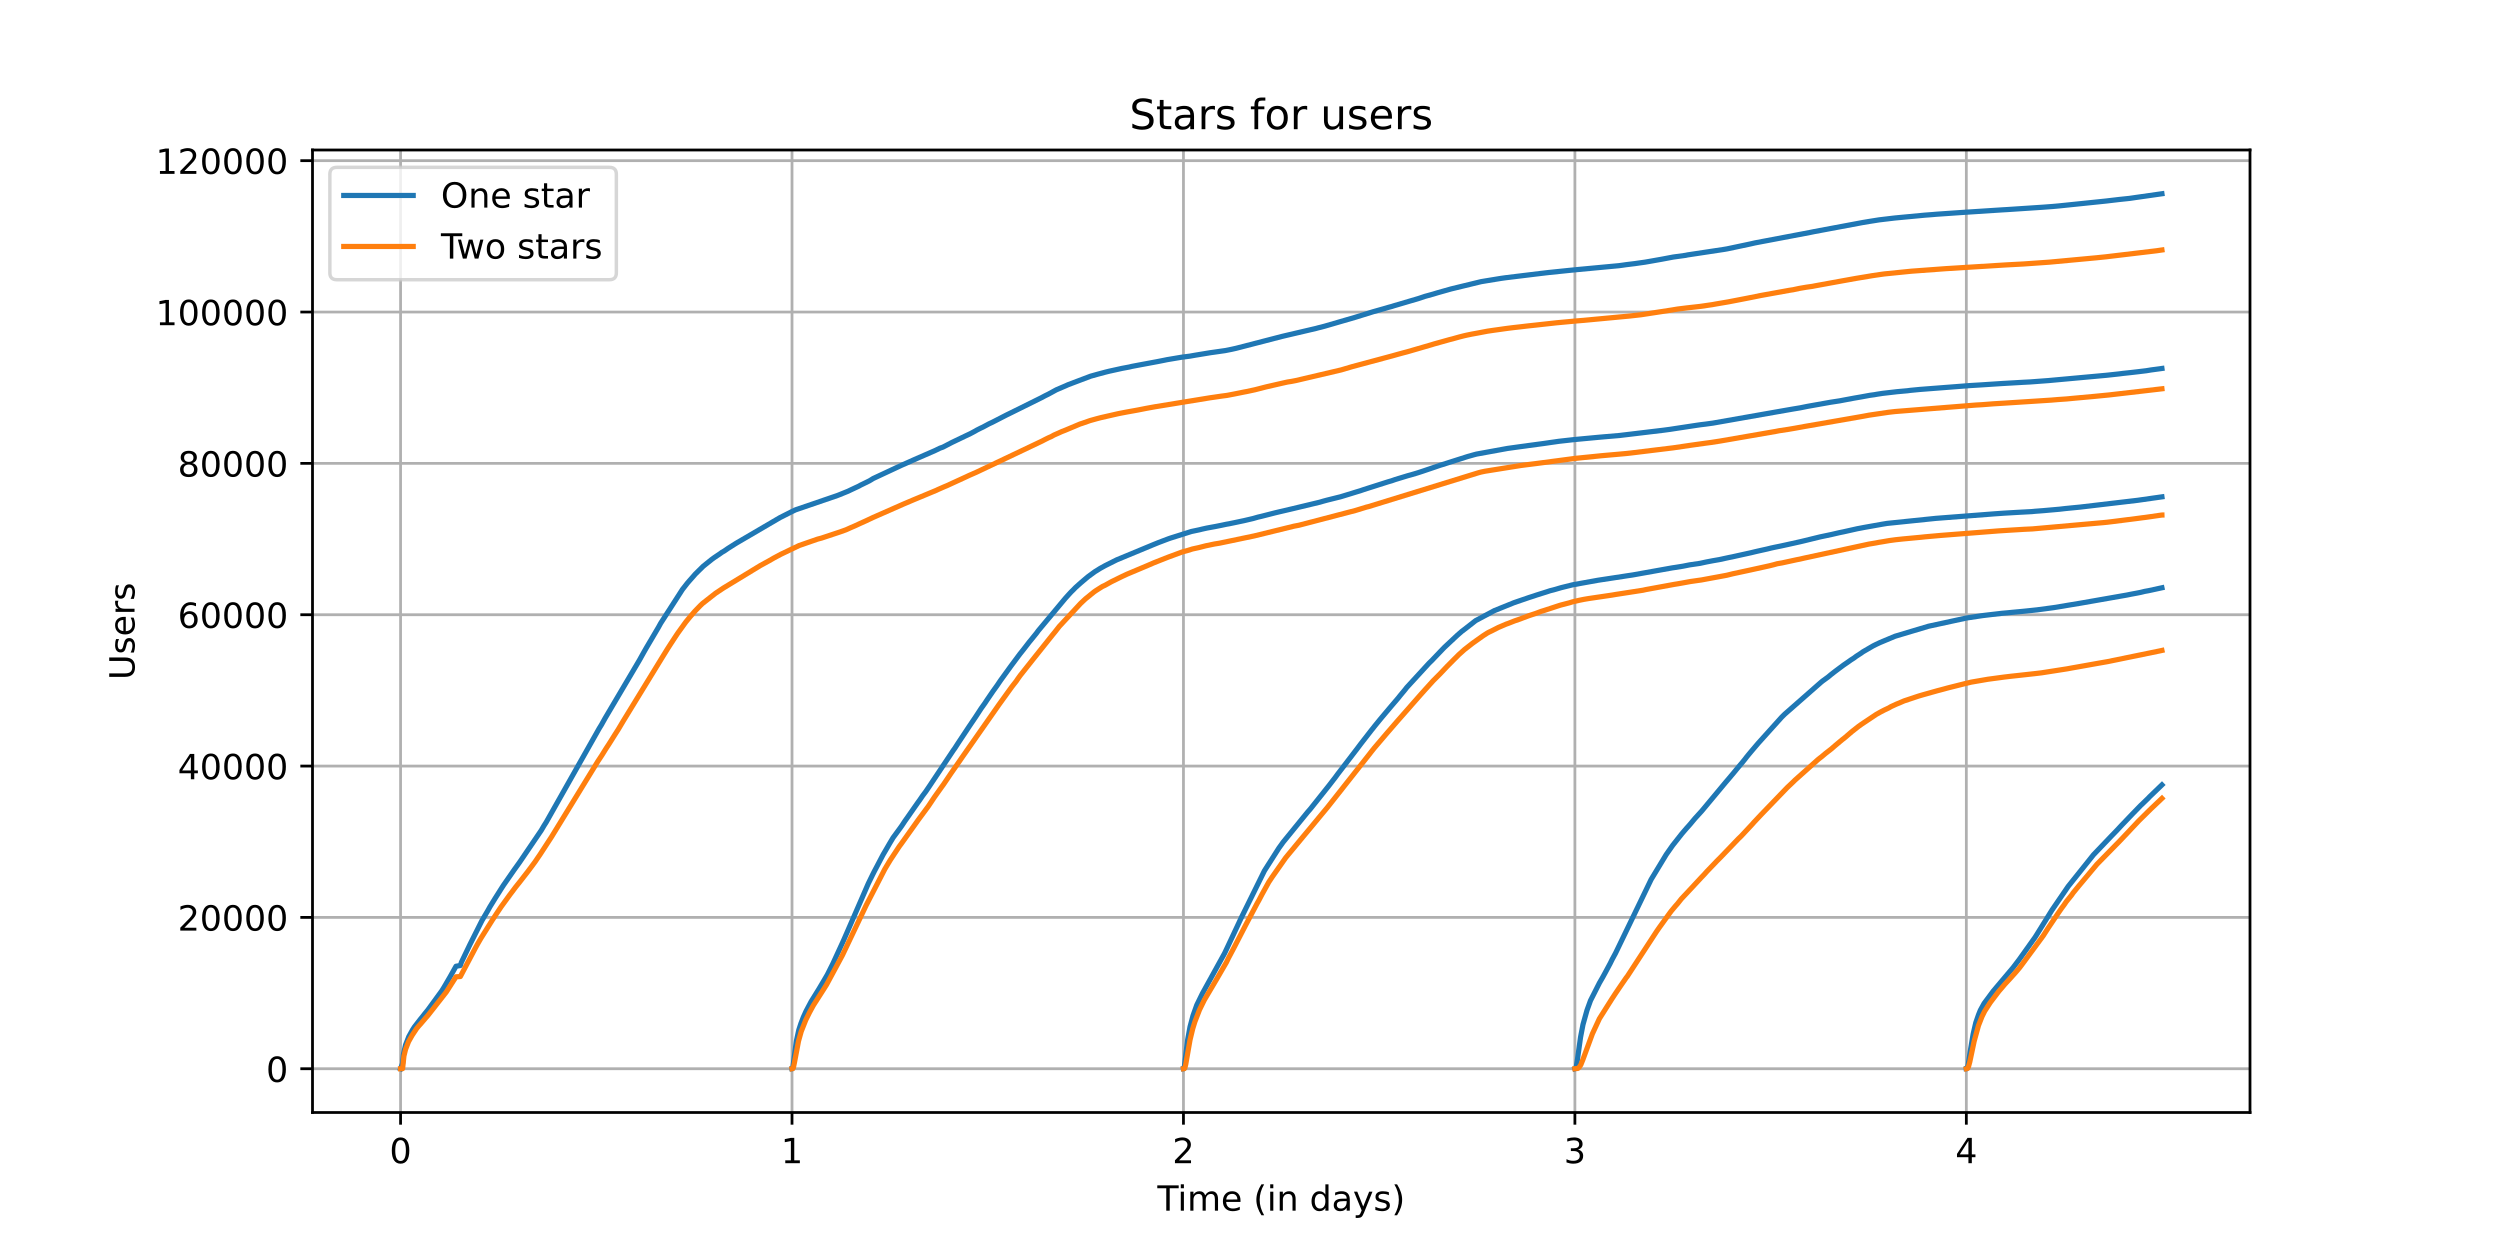 <?xml version="1.0" encoding="utf-8" standalone="no"?>
<!DOCTYPE svg PUBLIC "-//W3C//DTD SVG 1.1//EN"
  "http://www.w3.org/Graphics/SVG/1.1/DTD/svg11.dtd">
<!-- Created with matplotlib (https://matplotlib.org/) -->
<svg height="360pt" version="1.1" viewBox="0 0 720 360" width="720pt" xmlns="http://www.w3.org/2000/svg" xmlns:xlink="http://www.w3.org/1999/xlink">
 <defs>
  <style type="text/css">*{stroke-linecap:butt;stroke-linejoin:round;}</style>
 </defs>
 <g id="figure_1">
  <g id="patch_1">
   <path d="M 0 360 
L 720 360 
L 720 0 
L 0 0 
z
" style="fill:#ffffff;"/>
  </g>
  <g id="axes_1">
   <g id="patch_2">
    <path d="M 90 320.4 
L 648 320.4 
L 648 43.2 
L 90 43.2 
z
" style="fill:#ffffff;"/>
   </g>
   <g id="matplotlib.axis_1">
    <g id="xtick_1">
     <g id="line2d_1">
      <path clip-path="url(#pa0da1b5147)" d="M 115.364 320.4 
L 115.364 43.2 
" style="fill:none;stroke:#b0b0b0;stroke-linecap:square;stroke-width:0.8;"/>
     </g>
     <g id="line2d_2">
      <defs>
       <path d="M 0 0 
L 0 3.5 
" id="m78103c06e4" style="stroke:#000000;stroke-width:0.8;"/>
      </defs>
      <g>
       <use style="stroke:#000000;stroke-width:0.8;" x="115.364" xlink:href="#m78103c06e4" y="320.4"/>
      </g>
     </g>
     <g id="text_1">
      <!-- 0 -->
      <g transform="translate(112.182 334.998)scale(0.1 -0.1)">
       <defs>
        <path d="M 31.781 66.406 
Q 24.172 66.406 20.328 58.906 
Q 16.5 51.422 16.5 36.375 
Q 16.5 21.391 20.328 13.891 
Q 24.172 6.391 31.781 6.391 
Q 39.453 6.391 43.281 13.891 
Q 47.125 21.391 47.125 36.375 
Q 47.125 51.422 43.281 58.906 
Q 39.453 66.406 31.781 66.406 
z
M 31.781 74.219 
Q 44.047 74.219 50.516 64.516 
Q 56.984 54.828 56.984 36.375 
Q 56.984 17.969 50.516 8.266 
Q 44.047 -1.422 31.781 -1.422 
Q 19.531 -1.422 13.062 8.266 
Q 6.594 17.969 6.594 36.375 
Q 6.594 54.828 13.062 64.516 
Q 19.531 74.219 31.781 74.219 
z
" id="DejaVuSans-48"/>
       </defs>
       <use xlink:href="#DejaVuSans-48"/>
      </g>
     </g>
    </g>
    <g id="xtick_2">
     <g id="line2d_3">
      <path clip-path="url(#pa0da1b5147)" d="M 228.099 320.4 
L 228.099 43.2 
" style="fill:none;stroke:#b0b0b0;stroke-linecap:square;stroke-width:0.8;"/>
     </g>
     <g id="line2d_4">
      <g>
       <use style="stroke:#000000;stroke-width:0.8;" x="228.099" xlink:href="#m78103c06e4" y="320.4"/>
      </g>
     </g>
     <g id="text_2">
      <!-- 1 -->
      <g transform="translate(224.918 334.998)scale(0.1 -0.1)">
       <defs>
        <path d="M 12.406 8.297 
L 28.516 8.297 
L 28.516 63.922 
L 10.984 60.406 
L 10.984 69.391 
L 28.422 72.906 
L 38.281 72.906 
L 38.281 8.297 
L 54.391 8.297 
L 54.391 0 
L 12.406 0 
z
" id="DejaVuSans-49"/>
       </defs>
       <use xlink:href="#DejaVuSans-49"/>
      </g>
     </g>
    </g>
    <g id="xtick_3">
     <g id="line2d_5">
      <path clip-path="url(#pa0da1b5147)" d="M 340.834 320.4 
L 340.834 43.2 
" style="fill:none;stroke:#b0b0b0;stroke-linecap:square;stroke-width:0.8;"/>
     </g>
     <g id="line2d_6">
      <g>
       <use style="stroke:#000000;stroke-width:0.8;" x="340.834" xlink:href="#m78103c06e4" y="320.4"/>
      </g>
     </g>
     <g id="text_3">
      <!-- 2 -->
      <g transform="translate(337.653 334.998)scale(0.1 -0.1)">
       <defs>
        <path d="M 19.188 8.297 
L 53.609 8.297 
L 53.609 0 
L 7.328 0 
L 7.328 8.297 
Q 12.938 14.109 22.625 23.891 
Q 32.328 33.688 34.812 36.531 
Q 39.547 41.844 41.422 45.531 
Q 43.312 49.219 43.312 52.781 
Q 43.312 58.594 39.234 62.25 
Q 35.156 65.922 28.609 65.922 
Q 23.969 65.922 18.812 64.312 
Q 13.672 62.703 7.812 59.422 
L 7.812 69.391 
Q 13.766 71.781 18.938 73 
Q 24.125 74.219 28.422 74.219 
Q 39.75 74.219 46.484 68.547 
Q 53.219 62.891 53.219 53.422 
Q 53.219 48.922 51.531 44.891 
Q 49.859 40.875 45.406 35.406 
Q 44.188 33.984 37.641 27.219 
Q 31.109 20.453 19.188 8.297 
z
" id="DejaVuSans-50"/>
       </defs>
       <use xlink:href="#DejaVuSans-50"/>
      </g>
     </g>
    </g>
    <g id="xtick_4">
     <g id="line2d_7">
      <path clip-path="url(#pa0da1b5147)" d="M 453.57 320.4 
L 453.57 43.2 
" style="fill:none;stroke:#b0b0b0;stroke-linecap:square;stroke-width:0.8;"/>
     </g>
     <g id="line2d_8">
      <g>
       <use style="stroke:#000000;stroke-width:0.8;" x="453.57" xlink:href="#m78103c06e4" y="320.4"/>
      </g>
     </g>
     <g id="text_4">
      <!-- 3 -->
      <g transform="translate(450.389 334.998)scale(0.1 -0.1)">
       <defs>
        <path d="M 40.578 39.312 
Q 47.656 37.797 51.625 33 
Q 55.609 28.219 55.609 21.188 
Q 55.609 10.406 48.188 4.484 
Q 40.766 -1.422 27.094 -1.422 
Q 22.516 -1.422 17.656 -0.516 
Q 12.797 0.391 7.625 2.203 
L 7.625 11.719 
Q 11.719 9.328 16.594 8.109 
Q 21.484 6.891 26.812 6.891 
Q 36.078 6.891 40.938 10.547 
Q 45.797 14.203 45.797 21.188 
Q 45.797 27.641 41.281 31.266 
Q 36.766 34.906 28.719 34.906 
L 20.219 34.906 
L 20.219 43.016 
L 29.109 43.016 
Q 36.375 43.016 40.234 45.922 
Q 44.094 48.828 44.094 54.297 
Q 44.094 59.906 40.109 62.906 
Q 36.141 65.922 28.719 65.922 
Q 24.656 65.922 20.016 65.031 
Q 15.375 64.156 9.812 62.312 
L 9.812 71.094 
Q 15.438 72.656 20.344 73.438 
Q 25.25 74.219 29.594 74.219 
Q 40.828 74.219 47.359 69.109 
Q 53.906 64.016 53.906 55.328 
Q 53.906 49.266 50.438 45.094 
Q 46.969 40.922 40.578 39.312 
z
" id="DejaVuSans-51"/>
       </defs>
       <use xlink:href="#DejaVuSans-51"/>
      </g>
     </g>
    </g>
    <g id="xtick_5">
     <g id="line2d_9">
      <path clip-path="url(#pa0da1b5147)" d="M 566.305 320.4 
L 566.305 43.2 
" style="fill:none;stroke:#b0b0b0;stroke-linecap:square;stroke-width:0.8;"/>
     </g>
     <g id="line2d_10">
      <g>
       <use style="stroke:#000000;stroke-width:0.8;" x="566.305" xlink:href="#m78103c06e4" y="320.4"/>
      </g>
     </g>
     <g id="text_5">
      <!-- 4 -->
      <g transform="translate(563.124 334.998)scale(0.1 -0.1)">
       <defs>
        <path d="M 37.797 64.312 
L 12.891 25.391 
L 37.797 25.391 
z
M 35.203 72.906 
L 47.609 72.906 
L 47.609 25.391 
L 58.016 25.391 
L 58.016 17.188 
L 47.609 17.188 
L 47.609 0 
L 37.797 0 
L 37.797 17.188 
L 4.891 17.188 
L 4.891 26.703 
z
" id="DejaVuSans-52"/>
       </defs>
       <use xlink:href="#DejaVuSans-52"/>
      </g>
     </g>
    </g>
    <g id="text_6">
     <!-- Time (in days) -->
     <g transform="translate(333.327 348.677)scale(0.1 -0.1)">
      <defs>
       <path d="M -0.297 72.906 
L 61.375 72.906 
L 61.375 64.594 
L 35.5 64.594 
L 35.5 0 
L 25.594 0 
L 25.594 64.594 
L -0.297 64.594 
z
" id="DejaVuSans-84"/>
       <path d="M 9.422 54.688 
L 18.406 54.688 
L 18.406 0 
L 9.422 0 
z
M 9.422 75.984 
L 18.406 75.984 
L 18.406 64.594 
L 9.422 64.594 
z
" id="DejaVuSans-105"/>
       <path d="M 52 44.188 
Q 55.375 50.25 60.062 53.125 
Q 64.75 56 71.094 56 
Q 79.641 56 84.281 50.016 
Q 88.922 44.047 88.922 33.016 
L 88.922 0 
L 79.891 0 
L 79.891 32.719 
Q 79.891 40.578 77.094 44.375 
Q 74.312 48.188 68.609 48.188 
Q 61.625 48.188 57.562 43.547 
Q 53.516 38.922 53.516 30.906 
L 53.516 0 
L 44.484 0 
L 44.484 32.719 
Q 44.484 40.625 41.703 44.406 
Q 38.922 48.188 33.109 48.188 
Q 26.219 48.188 22.156 43.531 
Q 18.109 38.875 18.109 30.906 
L 18.109 0 
L 9.078 0 
L 9.078 54.688 
L 18.109 54.688 
L 18.109 46.188 
Q 21.188 51.219 25.484 53.609 
Q 29.781 56 35.688 56 
Q 41.656 56 45.828 52.969 
Q 50 49.953 52 44.188 
z
" id="DejaVuSans-109"/>
       <path d="M 56.203 29.594 
L 56.203 25.203 
L 14.891 25.203 
Q 15.484 15.922 20.484 11.062 
Q 25.484 6.203 34.422 6.203 
Q 39.594 6.203 44.453 7.469 
Q 49.312 8.734 54.109 11.281 
L 54.109 2.781 
Q 49.266 0.734 44.188 -0.344 
Q 39.109 -1.422 33.891 -1.422 
Q 20.797 -1.422 13.156 6.188 
Q 5.516 13.812 5.516 26.812 
Q 5.516 40.234 12.766 48.109 
Q 20.016 56 32.328 56 
Q 43.359 56 49.781 48.891 
Q 56.203 41.797 56.203 29.594 
z
M 47.219 32.234 
Q 47.125 39.594 43.094 43.984 
Q 39.062 48.391 32.422 48.391 
Q 24.906 48.391 20.391 44.141 
Q 15.875 39.891 15.188 32.172 
z
" id="DejaVuSans-101"/>
       <path id="DejaVuSans-32"/>
       <path d="M 31 75.875 
Q 24.469 64.656 21.281 53.656 
Q 18.109 42.672 18.109 31.391 
Q 18.109 20.125 21.312 9.062 
Q 24.516 -2 31 -13.188 
L 23.188 -13.188 
Q 15.875 -1.703 12.234 9.375 
Q 8.594 20.453 8.594 31.391 
Q 8.594 42.281 12.203 53.312 
Q 15.828 64.359 23.188 75.875 
z
" id="DejaVuSans-40"/>
       <path d="M 54.891 33.016 
L 54.891 0 
L 45.906 0 
L 45.906 32.719 
Q 45.906 40.484 42.875 44.328 
Q 39.844 48.188 33.797 48.188 
Q 26.516 48.188 22.312 43.547 
Q 18.109 38.922 18.109 30.906 
L 18.109 0 
L 9.078 0 
L 9.078 54.688 
L 18.109 54.688 
L 18.109 46.188 
Q 21.344 51.125 25.703 53.562 
Q 30.078 56 35.797 56 
Q 45.219 56 50.047 50.172 
Q 54.891 44.344 54.891 33.016 
z
" id="DejaVuSans-110"/>
       <path d="M 45.406 46.391 
L 45.406 75.984 
L 54.391 75.984 
L 54.391 0 
L 45.406 0 
L 45.406 8.203 
Q 42.578 3.328 38.25 0.953 
Q 33.938 -1.422 27.875 -1.422 
Q 17.969 -1.422 11.734 6.484 
Q 5.516 14.406 5.516 27.297 
Q 5.516 40.188 11.734 48.094 
Q 17.969 56 27.875 56 
Q 33.938 56 38.25 53.625 
Q 42.578 51.266 45.406 46.391 
z
M 14.797 27.297 
Q 14.797 17.391 18.875 11.75 
Q 22.953 6.109 30.078 6.109 
Q 37.203 6.109 41.297 11.75 
Q 45.406 17.391 45.406 27.297 
Q 45.406 37.203 41.297 42.844 
Q 37.203 48.484 30.078 48.484 
Q 22.953 48.484 18.875 42.844 
Q 14.797 37.203 14.797 27.297 
z
" id="DejaVuSans-100"/>
       <path d="M 34.281 27.484 
Q 23.391 27.484 19.188 25 
Q 14.984 22.516 14.984 16.5 
Q 14.984 11.719 18.141 8.906 
Q 21.297 6.109 26.703 6.109 
Q 34.188 6.109 38.703 11.406 
Q 43.219 16.703 43.219 25.484 
L 43.219 27.484 
z
M 52.203 31.203 
L 52.203 0 
L 43.219 0 
L 43.219 8.297 
Q 40.141 3.328 35.547 0.953 
Q 30.953 -1.422 24.312 -1.422 
Q 15.922 -1.422 10.953 3.297 
Q 6 8.016 6 15.922 
Q 6 25.141 12.172 29.828 
Q 18.359 34.516 30.609 34.516 
L 43.219 34.516 
L 43.219 35.406 
Q 43.219 41.609 39.141 45 
Q 35.062 48.391 27.688 48.391 
Q 23 48.391 18.547 47.266 
Q 14.109 46.141 10.016 43.891 
L 10.016 52.203 
Q 14.938 54.109 19.578 55.047 
Q 24.219 56 28.609 56 
Q 40.484 56 46.344 49.844 
Q 52.203 43.703 52.203 31.203 
z
" id="DejaVuSans-97"/>
       <path d="M 32.172 -5.078 
Q 28.375 -14.844 24.75 -17.812 
Q 21.141 -20.797 15.094 -20.797 
L 7.906 -20.797 
L 7.906 -13.281 
L 13.188 -13.281 
Q 16.891 -13.281 18.938 -11.516 
Q 21 -9.766 23.484 -3.219 
L 25.094 0.875 
L 2.984 54.688 
L 12.5 54.688 
L 29.594 11.922 
L 46.688 54.688 
L 56.203 54.688 
z
" id="DejaVuSans-121"/>
       <path d="M 44.281 53.078 
L 44.281 44.578 
Q 40.484 46.531 36.375 47.5 
Q 32.281 48.484 27.875 48.484 
Q 21.188 48.484 17.844 46.438 
Q 14.5 44.391 14.5 40.281 
Q 14.5 37.156 16.891 35.375 
Q 19.281 33.594 26.516 31.984 
L 29.594 31.297 
Q 39.156 29.25 43.188 25.516 
Q 47.219 21.781 47.219 15.094 
Q 47.219 7.469 41.188 3.016 
Q 35.156 -1.422 24.609 -1.422 
Q 20.219 -1.422 15.453 -0.562 
Q 10.688 0.297 5.422 2 
L 5.422 11.281 
Q 10.406 8.688 15.234 7.391 
Q 20.062 6.109 24.812 6.109 
Q 31.156 6.109 34.562 8.281 
Q 37.984 10.453 37.984 14.406 
Q 37.984 18.062 35.516 20.016 
Q 33.062 21.969 24.703 23.781 
L 21.578 24.516 
Q 13.234 26.266 9.516 29.906 
Q 5.812 33.547 5.812 39.891 
Q 5.812 47.609 11.281 51.797 
Q 16.75 56 26.812 56 
Q 31.781 56 36.172 55.266 
Q 40.578 54.547 44.281 53.078 
z
" id="DejaVuSans-115"/>
       <path d="M 8.016 75.875 
L 15.828 75.875 
Q 23.141 64.359 26.781 53.312 
Q 30.422 42.281 30.422 31.391 
Q 30.422 20.453 26.781 9.375 
Q 23.141 -1.703 15.828 -13.188 
L 8.016 -13.188 
Q 14.5 -2 17.703 9.062 
Q 20.906 20.125 20.906 31.391 
Q 20.906 42.672 17.703 53.656 
Q 14.5 64.656 8.016 75.875 
z
" id="DejaVuSans-41"/>
      </defs>
      <use xlink:href="#DejaVuSans-84"/>
      <use x="57.959" xlink:href="#DejaVuSans-105"/>
      <use x="85.742" xlink:href="#DejaVuSans-109"/>
      <use x="183.154" xlink:href="#DejaVuSans-101"/>
      <use x="244.678" xlink:href="#DejaVuSans-32"/>
      <use x="276.465" xlink:href="#DejaVuSans-40"/>
      <use x="315.479" xlink:href="#DejaVuSans-105"/>
      <use x="343.262" xlink:href="#DejaVuSans-110"/>
      <use x="406.641" xlink:href="#DejaVuSans-32"/>
      <use x="438.428" xlink:href="#DejaVuSans-100"/>
      <use x="501.904" xlink:href="#DejaVuSans-97"/>
      <use x="563.184" xlink:href="#DejaVuSans-121"/>
      <use x="622.363" xlink:href="#DejaVuSans-115"/>
      <use x="674.463" xlink:href="#DejaVuSans-41"/>
     </g>
    </g>
   </g>
   <g id="matplotlib.axis_2">
    <g id="ytick_1">
     <g id="line2d_11">
      <path clip-path="url(#pa0da1b5147)" d="M 90 307.8 
L 648 307.8 
" style="fill:none;stroke:#b0b0b0;stroke-linecap:square;stroke-width:0.8;"/>
     </g>
     <g id="line2d_12">
      <defs>
       <path d="M 0 0 
L -3.5 0 
" id="mccc18b6ab7" style="stroke:#000000;stroke-width:0.8;"/>
      </defs>
      <g>
       <use style="stroke:#000000;stroke-width:0.8;" x="90" xlink:href="#mccc18b6ab7" y="307.8"/>
      </g>
     </g>
     <g id="text_7">
      <!-- 0 -->
      <g transform="translate(76.638 311.599)scale(0.1 -0.1)">
       <use xlink:href="#DejaVuSans-48"/>
      </g>
     </g>
    </g>
    <g id="ytick_2">
     <g id="line2d_13">
      <path clip-path="url(#pa0da1b5147)" d="M 90 264.213 
L 648 264.213 
" style="fill:none;stroke:#b0b0b0;stroke-linecap:square;stroke-width:0.8;"/>
     </g>
     <g id="line2d_14">
      <g>
       <use style="stroke:#000000;stroke-width:0.8;" x="90" xlink:href="#mccc18b6ab7" y="264.213"/>
      </g>
     </g>
     <g id="text_8">
      <!-- 20000 -->
      <g transform="translate(51.188 268.012)scale(0.1 -0.1)">
       <use xlink:href="#DejaVuSans-50"/>
       <use x="63.623" xlink:href="#DejaVuSans-48"/>
       <use x="127.246" xlink:href="#DejaVuSans-48"/>
       <use x="190.869" xlink:href="#DejaVuSans-48"/>
       <use x="254.492" xlink:href="#DejaVuSans-48"/>
      </g>
     </g>
    </g>
    <g id="ytick_3">
     <g id="line2d_15">
      <path clip-path="url(#pa0da1b5147)" d="M 90 220.626 
L 648 220.626 
" style="fill:none;stroke:#b0b0b0;stroke-linecap:square;stroke-width:0.8;"/>
     </g>
     <g id="line2d_16">
      <g>
       <use style="stroke:#000000;stroke-width:0.8;" x="90" xlink:href="#mccc18b6ab7" y="220.626"/>
      </g>
     </g>
     <g id="text_9">
      <!-- 40000 -->
      <g transform="translate(51.188 224.425)scale(0.1 -0.1)">
       <use xlink:href="#DejaVuSans-52"/>
       <use x="63.623" xlink:href="#DejaVuSans-48"/>
       <use x="127.246" xlink:href="#DejaVuSans-48"/>
       <use x="190.869" xlink:href="#DejaVuSans-48"/>
       <use x="254.492" xlink:href="#DejaVuSans-48"/>
      </g>
     </g>
    </g>
    <g id="ytick_4">
     <g id="line2d_17">
      <path clip-path="url(#pa0da1b5147)" d="M 90 177.039 
L 648 177.039 
" style="fill:none;stroke:#b0b0b0;stroke-linecap:square;stroke-width:0.8;"/>
     </g>
     <g id="line2d_18">
      <g>
       <use style="stroke:#000000;stroke-width:0.8;" x="90" xlink:href="#mccc18b6ab7" y="177.039"/>
      </g>
     </g>
     <g id="text_10">
      <!-- 60000 -->
      <g transform="translate(51.188 180.838)scale(0.1 -0.1)">
       <defs>
        <path d="M 33.016 40.375 
Q 26.375 40.375 22.484 35.828 
Q 18.609 31.297 18.609 23.391 
Q 18.609 15.531 22.484 10.953 
Q 26.375 6.391 33.016 6.391 
Q 39.656 6.391 43.531 10.953 
Q 47.406 15.531 47.406 23.391 
Q 47.406 31.297 43.531 35.828 
Q 39.656 40.375 33.016 40.375 
z
M 52.594 71.297 
L 52.594 62.312 
Q 48.875 64.062 45.094 64.984 
Q 41.312 65.922 37.594 65.922 
Q 27.828 65.922 22.672 59.328 
Q 17.531 52.734 16.797 39.406 
Q 19.672 43.656 24.016 45.922 
Q 28.375 48.188 33.594 48.188 
Q 44.578 48.188 50.953 41.516 
Q 57.328 34.859 57.328 23.391 
Q 57.328 12.156 50.688 5.359 
Q 44.047 -1.422 33.016 -1.422 
Q 20.359 -1.422 13.672 8.266 
Q 6.984 17.969 6.984 36.375 
Q 6.984 53.656 15.188 63.938 
Q 23.391 74.219 37.203 74.219 
Q 40.922 74.219 44.703 73.484 
Q 48.484 72.75 52.594 71.297 
z
" id="DejaVuSans-54"/>
       </defs>
       <use xlink:href="#DejaVuSans-54"/>
       <use x="63.623" xlink:href="#DejaVuSans-48"/>
       <use x="127.246" xlink:href="#DejaVuSans-48"/>
       <use x="190.869" xlink:href="#DejaVuSans-48"/>
       <use x="254.492" xlink:href="#DejaVuSans-48"/>
      </g>
     </g>
    </g>
    <g id="ytick_5">
     <g id="line2d_19">
      <path clip-path="url(#pa0da1b5147)" d="M 90 133.452 
L 648 133.452 
" style="fill:none;stroke:#b0b0b0;stroke-linecap:square;stroke-width:0.8;"/>
     </g>
     <g id="line2d_20">
      <g>
       <use style="stroke:#000000;stroke-width:0.8;" x="90" xlink:href="#mccc18b6ab7" y="133.452"/>
      </g>
     </g>
     <g id="text_11">
      <!-- 80000 -->
      <g transform="translate(51.188 137.252)scale(0.1 -0.1)">
       <defs>
        <path d="M 31.781 34.625 
Q 24.75 34.625 20.719 30.859 
Q 16.703 27.094 16.703 20.516 
Q 16.703 13.922 20.719 10.156 
Q 24.75 6.391 31.781 6.391 
Q 38.812 6.391 42.859 10.172 
Q 46.922 13.969 46.922 20.516 
Q 46.922 27.094 42.891 30.859 
Q 38.875 34.625 31.781 34.625 
z
M 21.922 38.812 
Q 15.578 40.375 12.031 44.719 
Q 8.5 49.078 8.5 55.328 
Q 8.5 64.062 14.719 69.141 
Q 20.953 74.219 31.781 74.219 
Q 42.672 74.219 48.875 69.141 
Q 55.078 64.062 55.078 55.328 
Q 55.078 49.078 51.531 44.719 
Q 48 40.375 41.703 38.812 
Q 48.828 37.156 52.797 32.312 
Q 56.781 27.484 56.781 20.516 
Q 56.781 9.906 50.312 4.234 
Q 43.844 -1.422 31.781 -1.422 
Q 19.734 -1.422 13.25 4.234 
Q 6.781 9.906 6.781 20.516 
Q 6.781 27.484 10.781 32.312 
Q 14.797 37.156 21.922 38.812 
z
M 18.312 54.391 
Q 18.312 48.734 21.844 45.562 
Q 25.391 42.391 31.781 42.391 
Q 38.141 42.391 41.719 45.562 
Q 45.312 48.734 45.312 54.391 
Q 45.312 60.062 41.719 63.234 
Q 38.141 66.406 31.781 66.406 
Q 25.391 66.406 21.844 63.234 
Q 18.312 60.062 18.312 54.391 
z
" id="DejaVuSans-56"/>
       </defs>
       <use xlink:href="#DejaVuSans-56"/>
       <use x="63.623" xlink:href="#DejaVuSans-48"/>
       <use x="127.246" xlink:href="#DejaVuSans-48"/>
       <use x="190.869" xlink:href="#DejaVuSans-48"/>
       <use x="254.492" xlink:href="#DejaVuSans-48"/>
      </g>
     </g>
    </g>
    <g id="ytick_6">
     <g id="line2d_21">
      <path clip-path="url(#pa0da1b5147)" d="M 90 89.865 
L 648 89.865 
" style="fill:none;stroke:#b0b0b0;stroke-linecap:square;stroke-width:0.8;"/>
     </g>
     <g id="line2d_22">
      <g>
       <use style="stroke:#000000;stroke-width:0.8;" x="90" xlink:href="#mccc18b6ab7" y="89.865"/>
      </g>
     </g>
     <g id="text_12">
      <!-- 100000 -->
      <g transform="translate(44.825 93.665)scale(0.1 -0.1)">
       <use xlink:href="#DejaVuSans-49"/>
       <use x="63.623" xlink:href="#DejaVuSans-48"/>
       <use x="127.246" xlink:href="#DejaVuSans-48"/>
       <use x="190.869" xlink:href="#DejaVuSans-48"/>
       <use x="254.492" xlink:href="#DejaVuSans-48"/>
       <use x="318.115" xlink:href="#DejaVuSans-48"/>
      </g>
     </g>
    </g>
    <g id="ytick_7">
     <g id="line2d_23">
      <path clip-path="url(#pa0da1b5147)" d="M 90 46.278 
L 648 46.278 
" style="fill:none;stroke:#b0b0b0;stroke-linecap:square;stroke-width:0.8;"/>
     </g>
     <g id="line2d_24">
      <g>
       <use style="stroke:#000000;stroke-width:0.8;" x="90" xlink:href="#mccc18b6ab7" y="46.278"/>
      </g>
     </g>
     <g id="text_13">
      <!-- 120000 -->
      <g transform="translate(44.825 50.078)scale(0.1 -0.1)">
       <use xlink:href="#DejaVuSans-49"/>
       <use x="63.623" xlink:href="#DejaVuSans-50"/>
       <use x="127.246" xlink:href="#DejaVuSans-48"/>
       <use x="190.869" xlink:href="#DejaVuSans-48"/>
       <use x="254.492" xlink:href="#DejaVuSans-48"/>
       <use x="318.115" xlink:href="#DejaVuSans-48"/>
      </g>
     </g>
    </g>
    <g id="text_14">
     <!-- Users -->
     <g transform="translate(38.745 195.801)rotate(-90)scale(0.1 -0.1)">
      <defs>
       <path d="M 8.688 72.906 
L 18.609 72.906 
L 18.609 28.609 
Q 18.609 16.891 22.844 11.734 
Q 27.094 6.594 36.625 6.594 
Q 46.094 6.594 50.344 11.734 
Q 54.594 16.891 54.594 28.609 
L 54.594 72.906 
L 64.5 72.906 
L 64.5 27.391 
Q 64.5 13.141 57.438 5.859 
Q 50.391 -1.422 36.625 -1.422 
Q 22.797 -1.422 15.734 5.859 
Q 8.688 13.141 8.688 27.391 
z
" id="DejaVuSans-85"/>
       <path d="M 41.109 46.297 
Q 39.594 47.172 37.812 47.578 
Q 36.031 48 33.891 48 
Q 26.266 48 22.188 43.047 
Q 18.109 38.094 18.109 28.812 
L 18.109 0 
L 9.078 0 
L 9.078 54.688 
L 18.109 54.688 
L 18.109 46.188 
Q 20.953 51.172 25.484 53.578 
Q 30.031 56 36.531 56 
Q 37.453 56 38.578 55.875 
Q 39.703 55.766 41.062 55.516 
z
" id="DejaVuSans-114"/>
      </defs>
      <use xlink:href="#DejaVuSans-85"/>
      <use x="73.193" xlink:href="#DejaVuSans-115"/>
      <use x="125.293" xlink:href="#DejaVuSans-101"/>
      <use x="186.816" xlink:href="#DejaVuSans-114"/>
      <use x="227.93" xlink:href="#DejaVuSans-115"/>
     </g>
    </g>
   </g>
   <g id="line2d_25">
    <path clip-path="url(#pa0da1b5147)" d="M 115.364 307.8 
L 115.946 306.246 
L 116.18 303.69 
L 116.8 300.959 
L 117.732 298.553 
L 118.817 296.589 
L 119.362 295.744 
L 121.145 293.445 
L 121.611 292.885 
L 122.232 292.083 
L 123.241 290.843 
L 127.278 285.3 
L 127.899 284.291 
L 129.689 281.214 
L 130.857 279.126 
L 131.332 278.279 
L 132.579 278.067 
L 132.89 277.121 
L 135.379 271.943 
L 138.797 265.137 
L 140.503 262.232 
L 141.124 261.123 
L 142.677 258.601 
L 144.461 255.783 
L 145.004 254.944 
L 148.114 250.466 
L 149.591 248.408 
L 155.888 239.133 
L 156.665 237.806 
L 157.286 236.834 
L 172.573 209.782 
L 173.194 208.775 
L 174.281 206.831 
L 184.137 190.152 
L 185.458 187.781 
L 186.156 186.561 
L 189.648 180.639 
L 190.267 179.513 
L 196.554 169.741 
L 197.097 169.056 
L 197.95 167.958 
L 198.493 167.33 
L 199.58 166.101 
L 200.278 165.299 
L 202.537 163.076 
L 204.913 161.165 
L 205.611 160.653 
L 206.464 160.075 
L 207.085 159.665 
L 207.938 159.053 
L 208.638 158.652 
L 209.568 158.003 
L 211.585 156.723 
L 212.129 156.386 
L 224.62 149.08 
L 228.112 147.313 
L 229.121 146.833 
L 241.15 142.715 
L 241.693 142.503 
L 244.254 141.464 
L 245.107 141.054 
L 247.357 140.001 
L 247.899 139.694 
L 248.521 139.398 
L 250.383 138.482 
L 250.925 138.157 
L 251.469 137.815 
L 259.694 133.973 
L 261.168 133.33 
L 263.107 132.461 
L 269.315 129.752 
L 270.711 129.072 
L 271.565 128.773 
L 274.126 127.439 
L 278.082 125.543 
L 279.48 124.883 
L 280.799 124.177 
L 281.342 123.859 
L 282.506 123.27 
L 283.048 123.024 
L 284.833 122.061 
L 285.764 121.629 
L 286.54 121.233 
L 289.953 119.476 
L 290.962 118.984 
L 292.127 118.41 
L 299.888 114.564 
L 300.975 113.986 
L 301.907 113.529 
L 304.235 112.26 
L 306.951 111.097 
L 307.572 110.811 
L 314.092 108.344 
L 316.034 107.801 
L 318.44 107.156 
L 319.449 106.908 
L 323.174 106.086 
L 325.271 105.694 
L 325.969 105.522 
L 327.832 105.167 
L 333.342 104.14 
L 335.281 103.757 
L 336.135 103.58 
L 340.326 102.874 
L 342.652 102.575 
L 344.205 102.301 
L 348.627 101.571 
L 349.635 101.431 
L 352.823 100.973 
L 354.686 100.605 
L 356.005 100.309 
L 369.201 96.894 
L 370.365 96.617 
L 379.056 94.581 
L 379.677 94.407 
L 380.297 94.261 
L 381.461 93.954 
L 390.386 91.358 
L 395.43 89.789 
L 399.077 88.758 
L 399.93 88.501 
L 400.862 88.253 
L 401.405 88.074 
L 408.546 85.973 
L 410.409 85.348 
L 412.738 84.707 
L 413.981 84.328 
L 417.941 83.207 
L 426.558 81.115 
L 427.877 80.895 
L 432.301 80.172 
L 433.621 79.986 
L 443.712 78.755 
L 445.963 78.489 
L 451.861 77.879 
L 454.499 77.617 
L 466.215 76.519 
L 467.38 76.364 
L 468.31 76.229 
L 470.872 75.913 
L 471.88 75.767 
L 473.742 75.506 
L 475.527 75.196 
L 478.553 74.66 
L 481.891 74.03 
L 485.459 73.536 
L 486.003 73.418 
L 496.555 71.82 
L 497.409 71.674 
L 504.005 70.28 
L 505.402 69.961 
L 507.498 69.56 
L 508.661 69.342 
L 521.312 66.943 
L 522.475 66.703 
L 536.447 64.09 
L 538.389 63.766 
L 541.184 63.321 
L 544.288 62.95 
L 545.685 62.785 
L 548.48 62.519 
L 554.302 61.97 
L 556.475 61.804 
L 557.794 61.691 
L 565.243 61.179 
L 576.782 60.431 
L 578.022 60.361 
L 588.42 59.673 
L 591.213 59.463 
L 592.921 59.309 
L 604.326 58.128 
L 606.499 57.901 
L 608.593 57.655 
L 610.301 57.454 
L 613.327 57.134 
L 615.11 56.874 
L 622.636 55.8 
L 622.636 55.8 
" style="fill:none;stroke:#1f77b4;stroke-linecap:square;stroke-width:1.5;"/>
   </g>
   <g id="line2d_26">
    <path clip-path="url(#pa0da1b5147)" d="M 115.364 307.8 
L 115.946 307.769 
L 116.334 304.117 
L 116.8 302.214 
L 117.654 300.009 
L 118.662 298.22 
L 119.981 296.223 
L 120.602 295.476 
L 121.145 294.881 
L 122.62 293.146 
L 123.241 292.442 
L 128.523 285.708 
L 131.332 281.317 
L 132.579 281.242 
L 136.778 273.284 
L 137.478 271.991 
L 138.177 270.779 
L 138.564 270.121 
L 139.341 268.886 
L 141.823 264.93 
L 142.288 264.231 
L 142.986 263.158 
L 144.306 261.177 
L 146.867 257.649 
L 147.493 256.829 
L 148.504 255.474 
L 149.668 254.022 
L 152.074 250.928 
L 154.093 248.21 
L 154.876 247.053 
L 155.501 246.146 
L 157.052 243.76 
L 158.839 241.018 
L 159.46 240.001 
L 172.185 219.258 
L 173.349 217.497 
L 174.359 215.869 
L 174.824 215.145 
L 175.29 214.448 
L 177.152 211.482 
L 178.083 210.026 
L 179.481 207.674 
L 190.656 189.438 
L 192.208 186.927 
L 193.061 185.595 
L 194.303 183.697 
L 195.157 182.405 
L 197.484 179.175 
L 198.648 177.743 
L 200.123 176.035 
L 200.686 175.448 
L 201.651 174.452 
L 202.285 173.84 
L 206.076 170.863 
L 208.404 169.313 
L 210.034 168.326 
L 218.956 162.891 
L 221.439 161.533 
L 222.837 160.729 
L 224.931 159.609 
L 230.131 157.12 
L 235.486 155.261 
L 236.572 154.978 
L 241.926 153.199 
L 243.633 152.587 
L 244.331 152.275 
L 245.029 151.957 
L 246.193 151.462 
L 247.667 150.776 
L 249.219 150.079 
L 251.469 149.019 
L 260.315 145.125 
L 261.013 144.833 
L 263.185 143.907 
L 264.581 143.331 
L 265.126 143.102 
L 269.703 141.196 
L 270.09 141.004 
L 272.031 140.152 
L 272.652 139.899 
L 277.618 137.619 
L 278.316 137.301 
L 279.014 136.968 
L 281.265 135.978 
L 300.122 127.021 
L 300.82 126.653 
L 301.596 126.263 
L 302.062 126.038 
L 302.76 125.74 
L 303.536 125.299 
L 304.856 124.72 
L 305.787 124.297 
L 306.796 123.905 
L 311.065 122.109 
L 311.609 121.941 
L 312.23 121.723 
L 313.937 121.126 
L 315.956 120.564 
L 317.12 120.263 
L 322.088 119.13 
L 323.407 118.872 
L 324.65 118.635 
L 326.202 118.358 
L 327.677 118.09 
L 329.385 117.754 
L 330.083 117.615 
L 332.644 117.149 
L 348.471 114.566 
L 349.714 114.387 
L 351.89 114.067 
L 353.366 113.875 
L 355.229 113.522 
L 358.336 112.895 
L 358.957 112.781 
L 361.443 112.247 
L 364.236 111.53 
L 364.702 111.41 
L 369.124 110.397 
L 370.056 110.186 
L 370.831 110.016 
L 371.918 109.848 
L 373.237 109.591 
L 386.273 106.531 
L 389.377 105.609 
L 400.939 102.503 
L 401.792 102.264 
L 402.414 102.087 
L 404.198 101.601 
L 405.285 101.318 
L 412.35 99.265 
L 412.971 99.069 
L 417.009 97.94 
L 417.475 97.809 
L 418.251 97.617 
L 420.269 97.053 
L 421.588 96.715 
L 422.442 96.521 
L 423.84 96.233 
L 425.471 95.937 
L 428.421 95.375 
L 430.206 95.113 
L 432.069 94.856 
L 433.311 94.677 
L 434.242 94.551 
L 435.794 94.357 
L 437.735 94.139 
L 439.987 93.873 
L 442.082 93.649 
L 443.946 93.442 
L 448.291 92.962 
L 454.188 92.413 
L 456.206 92.25 
L 457.68 92.11 
L 469.474 91.001 
L 470.793 90.85 
L 472.657 90.641 
L 481.425 89.292 
L 483.132 89.009 
L 485.848 88.671 
L 489.65 88.244 
L 493.142 87.738 
L 494.228 87.54 
L 497.798 86.932 
L 502.298 86.062 
L 503.54 85.82 
L 507.109 85.103 
L 515.334 83.611 
L 516.421 83.445 
L 518.206 83.061 
L 520.225 82.717 
L 522.011 82.464 
L 522.631 82.336 
L 531.014 80.808 
L 531.635 80.699 
L 534.429 80.193 
L 538.234 79.564 
L 539.165 79.402 
L 541.416 79.069 
L 542.735 78.886 
L 548.946 78.26 
L 550.499 78.103 
L 560.432 77.371 
L 576.858 76.349 
L 578.256 76.266 
L 582.678 76.031 
L 590.282 75.497 
L 603.705 74.248 
L 606.575 73.954 
L 607.739 73.814 
L 621.085 72.219 
L 622.636 71.993 
L 622.636 71.993 
" style="fill:none;stroke:#ff7f0e;stroke-linecap:square;stroke-width:1.5;"/>
   </g>
   <g id="line2d_27">
    <path clip-path="url(#pa0da1b5147)" d="M 228.099 307.8 
L 228.189 307.796 
L 228.267 307.682 
L 228.423 306.85 
L 229.354 299.841 
L 230.052 296.64 
L 230.673 294.741 
L 231.371 292.926 
L 232.148 291.211 
L 233.624 288.421 
L 235.874 284.79 
L 237.271 282.43 
L 238.279 280.704 
L 239.909 277.444 
L 242.701 271.372 
L 243.167 270.33 
L 250.072 254.463 
L 251.236 252.072 
L 251.78 250.989 
L 252.555 249.524 
L 254.34 246.127 
L 255.272 244.542 
L 256.202 242.934 
L 257.211 241.249 
L 259.151 238.612 
L 259.694 237.856 
L 260.625 236.444 
L 261.4 235.356 
L 263.107 232.905 
L 264.271 231.24 
L 264.815 230.496 
L 265.745 229.134 
L 266.599 228.001 
L 267.686 226.401 
L 274.591 216.041 
L 274.979 215.509 
L 275.91 214.064 
L 279.092 209.265 
L 280.954 206.511 
L 281.652 205.445 
L 282.583 204.02 
L 283.669 202.492 
L 284.289 201.55 
L 285.997 199.048 
L 287.083 197.543 
L 288.17 195.939 
L 291.117 191.865 
L 292.281 190.305 
L 293.679 188.422 
L 294.766 187.06 
L 296.474 184.848 
L 296.784 184.48 
L 298.103 182.852 
L 298.491 182.374 
L 299.035 181.629 
L 306.796 172.338 
L 307.883 171.133 
L 308.504 170.46 
L 309.125 169.856 
L 309.746 169.213 
L 310.833 168.239 
L 311.376 167.76 
L 313.316 166.116 
L 315.335 164.639 
L 315.956 164.264 
L 316.809 163.721 
L 318.285 162.902 
L 321.622 161.23 
L 332.178 156.854 
L 332.721 156.634 
L 333.653 156.255 
L 336.523 155.167 
L 337.143 154.954 
L 343.118 153.069 
L 345.446 152.576 
L 346.222 152.384 
L 347.541 152.09 
L 350.102 151.619 
L 351.813 151.275 
L 353.211 150.979 
L 353.91 150.861 
L 354.686 150.7 
L 355.384 150.558 
L 358.336 149.933 
L 360.9 149.331 
L 362.296 148.93 
L 363.228 148.716 
L 367.184 147.705 
L 368.736 147.335 
L 371.918 146.592 
L 380.142 144.621 
L 381.073 144.342 
L 382.16 144.048 
L 385.263 143.275 
L 386.041 143.085 
L 389.3 142.091 
L 390.541 141.705 
L 391.783 141.333 
L 392.714 141.01 
L 394.422 140.463 
L 399.775 138.759 
L 400.784 138.469 
L 401.792 138.114 
L 405.441 137 
L 406.295 136.771 
L 407.77 136.338 
L 408.391 136.146 
L 409.71 135.714 
L 413.281 134.505 
L 414.679 134.021 
L 415.301 133.834 
L 422.675 131.484 
L 424.461 130.981 
L 425.237 130.778 
L 434.165 129.15 
L 437.735 128.653 
L 439.521 128.414 
L 439.908 128.355 
L 444.644 127.718 
L 446.661 127.422 
L 447.592 127.293 
L 448.989 127.091 
L 453.024 126.637 
L 454.576 126.483 
L 460.629 125.918 
L 462.491 125.755 
L 466.37 125.426 
L 479.174 123.891 
L 481.036 123.641 
L 482.123 123.471 
L 488.874 122.447 
L 489.806 122.316 
L 491.202 122.146 
L 493.297 121.858 
L 510.911 118.755 
L 516.421 117.792 
L 518.44 117.458 
L 520.535 117.035 
L 527.211 115.845 
L 529.85 115.44 
L 531.091 115.202 
L 534.041 114.651 
L 535.826 114.344 
L 538.544 113.847 
L 539.786 113.679 
L 540.64 113.527 
L 542.192 113.289 
L 546.383 112.803 
L 549.334 112.537 
L 550.188 112.424 
L 552.905 112.16 
L 567.314 111.046 
L 570.652 110.844 
L 576.705 110.447 
L 580.505 110.229 
L 582.601 110.105 
L 584.695 109.998 
L 587.644 109.778 
L 589.972 109.604 
L 606.731 108.072 
L 610.301 107.684 
L 611.386 107.542 
L 613.404 107.326 
L 615.421 107.095 
L 618.136 106.768 
L 619.455 106.55 
L 622.636 106.117 
L 622.636 106.117 
" style="fill:none;stroke:#1f77b4;stroke-linecap:square;stroke-width:1.5;"/>
   </g>
   <g id="line2d_28">
    <path clip-path="url(#pa0da1b5147)" d="M 228.099 307.8 
L 228.344 307.75 
L 228.5 307.473 
L 228.81 305.965 
L 229.975 299.821 
L 230.75 297.062 
L 232.071 293.734 
L 233.156 291.551 
L 234.245 289.548 
L 236.882 285.429 
L 238.046 283.59 
L 242.624 275.09 
L 244.952 270.193 
L 245.572 268.896 
L 249.452 260.73 
L 254.806 250.35 
L 255.427 249.302 
L 256.357 247.759 
L 258.996 243.764 
L 259.617 242.93 
L 264.504 236.067 
L 267.375 232.181 
L 267.996 231.25 
L 269.082 229.622 
L 269.548 228.967 
L 271.177 226.676 
L 271.72 225.935 
L 273.194 223.754 
L 273.816 222.825 
L 275.444 220.489 
L 276.531 218.922 
L 277.074 218.129 
L 287.704 202.93 
L 290.73 198.735 
L 291.351 197.876 
L 291.817 197.272 
L 292.67 196.191 
L 293.136 195.496 
L 293.834 194.522 
L 297.016 190.512 
L 297.327 190.117 
L 303.149 182.823 
L 303.847 181.975 
L 305.089 180.389 
L 311.221 173.781 
L 312.152 172.907 
L 312.618 172.467 
L 313.471 171.789 
L 314.092 171.27 
L 314.636 170.843 
L 315.024 170.519 
L 315.49 170.183 
L 316.498 169.536 
L 317.508 168.904 
L 318.206 168.581 
L 319.372 167.934 
L 320.07 167.544 
L 323.174 166.018 
L 324.573 165.364 
L 325.503 164.974 
L 326.047 164.746 
L 330.549 162.849 
L 332.334 162.076 
L 336.368 160.483 
L 340.48 158.962 
L 341.954 158.567 
L 343.428 158.105 
L 345.29 157.7 
L 345.911 157.538 
L 347.308 157.181 
L 349.791 156.667 
L 351.192 156.442 
L 361.21 154.348 
L 372.693 151.534 
L 374.09 151.271 
L 390.464 146.99 
L 393.568 146.038 
L 394.111 145.912 
L 425.858 136.133 
L 426.558 135.948 
L 427.645 135.719 
L 437.968 134.067 
L 438.745 133.967 
L 439.598 133.855 
L 442.238 133.524 
L 453.722 132.007 
L 460.318 131.341 
L 461.172 131.253 
L 464.353 130.97 
L 465.361 130.885 
L 468.31 130.617 
L 469.552 130.482 
L 481.891 128.976 
L 486.857 128.244 
L 491.046 127.657 
L 492.831 127.42 
L 495.392 127.021 
L 511.532 124.225 
L 512.385 124.053 
L 515.024 123.654 
L 517.119 123.297 
L 519.681 122.828 
L 535.749 120.034 
L 536.603 119.882 
L 538.311 119.563 
L 543.9 118.737 
L 545.764 118.522 
L 569.023 116.656 
L 570.885 116.549 
L 574.066 116.299 
L 577.403 116.094 
L 590.748 115.233 
L 592.61 115.076 
L 595.17 114.897 
L 597.653 114.662 
L 603.162 114.159 
L 604.249 114.054 
L 605.8 113.901 
L 607.352 113.751 
L 622.636 111.975 
L 622.636 111.975 
" style="fill:none;stroke:#ff7f0e;stroke-linecap:square;stroke-width:1.5;"/>
   </g>
   <g id="line2d_29">
    <path clip-path="url(#pa0da1b5147)" d="M 340.834 307.8 
L 340.945 307.793 
L 341.101 307.27 
L 341.488 303.929 
L 342.032 299.527 
L 342.73 295.72 
L 343.584 292.512 
L 344.671 289.448 
L 346.299 286.113 
L 352.666 274.572 
L 353.521 272.767 
L 356.783 265.817 
L 357.482 264.318 
L 364.159 250.771 
L 368.348 244.202 
L 369.047 243.243 
L 369.511 242.585 
L 376.573 233.909 
L 377.348 233.024 
L 382.78 226.205 
L 384.022 224.59 
L 384.488 223.995 
L 385.263 222.936 
L 390.93 215.537 
L 391.86 214.295 
L 395.12 210.1 
L 395.352 209.83 
L 395.818 209.226 
L 397.215 207.504 
L 397.99 206.569 
L 400.707 203.344 
L 402.724 200.986 
L 403.19 200.391 
L 404.664 198.615 
L 405.13 198.009 
L 411.573 190.989 
L 412.428 190.163 
L 413.049 189.501 
L 415.535 186.903 
L 415.999 186.428 
L 417.397 185.118 
L 419.726 182.941 
L 420.967 181.856 
L 421.821 181.215 
L 425.004 178.728 
L 430.361 175.865 
L 436.028 173.572 
L 437.89 172.933 
L 440.374 172.081 
L 441.772 171.632 
L 442.47 171.39 
L 445.497 170.44 
L 446.429 170.129 
L 447.437 169.88 
L 449.688 169.228 
L 452.946 168.42 
L 460.24 167.108 
L 467.767 165.959 
L 468.465 165.848 
L 470.173 165.595 
L 481.657 163.538 
L 482.433 163.425 
L 484.684 163.065 
L 486.623 162.68 
L 489.572 162.25 
L 491.434 161.847 
L 493.297 161.492 
L 495.159 161.169 
L 497.953 160.561 
L 498.883 160.38 
L 500.202 160.084 
L 504.315 159.179 
L 505.479 158.894 
L 506.411 158.68 
L 508.506 158.214 
L 509.049 158.092 
L 510.058 157.841 
L 511.066 157.621 
L 512.774 157.275 
L 514.481 156.904 
L 518.44 156.024 
L 519.293 155.821 
L 524.183 154.627 
L 525.037 154.446 
L 527.521 153.923 
L 529.695 153.417 
L 530.859 153.18 
L 534.895 152.277 
L 535.904 152.088 
L 536.836 151.907 
L 542.115 150.966 
L 543.512 150.737 
L 557.483 149.292 
L 574.532 147.975 
L 577.092 147.795 
L 581.205 147.553 
L 585.161 147.341 
L 586.093 147.248 
L 588.342 147.078 
L 593.075 146.661 
L 594.86 146.456 
L 596.489 146.295 
L 599.049 146.045 
L 615.653 144.085 
L 620.232 143.432 
L 622.636 143.092 
L 622.636 143.092 
" style="fill:none;stroke:#1f77b4;stroke-linecap:square;stroke-width:1.5;"/>
   </g>
   <g id="line2d_30">
    <path clip-path="url(#pa0da1b5147)" d="M 340.834 307.8 
L 341.101 307.756 
L 341.256 307.495 
L 341.488 306.553 
L 342.73 299.473 
L 343.507 296.258 
L 344.126 294.26 
L 345.446 290.847 
L 346.843 288.001 
L 350.337 282.09 
L 353.211 277.137 
L 353.755 276.01 
L 355.384 272.935 
L 358.646 266.621 
L 362.064 260.159 
L 362.529 259.342 
L 363.46 257.566 
L 365.4 254.062 
L 366.409 252.543 
L 370.288 247.014 
L 375.176 241.101 
L 377.116 238.776 
L 380.452 234.746 
L 381.461 233.537 
L 382.314 232.506 
L 386.428 227.299 
L 387.049 226.502 
L 394.343 217.268 
L 394.886 216.564 
L 395.741 215.489 
L 399.543 211.024 
L 400.164 210.313 
L 402.181 207.977 
L 409.167 200.029 
L 410.331 198.73 
L 412.738 196.071 
L 414.757 194.047 
L 416.776 191.909 
L 417.32 191.364 
L 418.871 189.799 
L 419.492 189.191 
L 420.113 188.559 
L 421.277 187.518 
L 421.744 187.093 
L 423.529 185.704 
L 424.072 185.275 
L 427.179 183.069 
L 428.343 182.32 
L 428.808 182.069 
L 429.585 181.701 
L 431.525 180.711 
L 432.069 180.48 
L 432.767 180.18 
L 433.776 179.746 
L 434.32 179.559 
L 436.26 178.796 
L 437.813 178.266 
L 438.589 177.965 
L 440.374 177.299 
L 442.315 176.658 
L 443.79 176.098 
L 444.799 175.788 
L 447.592 174.871 
L 448.989 174.413 
L 449.454 174.269 
L 452.016 173.602 
L 452.869 173.334 
L 454.886 172.87 
L 456.127 172.62 
L 457.525 172.382 
L 462.646 171.624 
L 464.276 171.384 
L 465.284 171.209 
L 473.199 169.98 
L 473.976 169.804 
L 482.201 168.296 
L 483.055 168.161 
L 484.295 167.945 
L 486.857 167.476 
L 488.797 167.199 
L 490.038 167.023 
L 492.443 166.574 
L 495.236 166.062 
L 497.332 165.67 
L 499.038 165.249 
L 504.315 164.114 
L 505.557 163.839 
L 507.808 163.346 
L 509.592 162.95 
L 510.834 162.64 
L 511.843 162.355 
L 513.24 162.117 
L 514.636 161.812 
L 517.585 161.171 
L 518.284 161.043 
L 519.681 160.72 
L 538.234 156.702 
L 540.252 156.364 
L 541.184 156.183 
L 541.882 156.074 
L 544.133 155.686 
L 545.918 155.444 
L 548.014 155.22 
L 553.371 154.718 
L 554.302 154.614 
L 558.881 154.206 
L 575.541 152.901 
L 578.566 152.707 
L 582.988 152.437 
L 585.316 152.328 
L 605.8 150.51 
L 606.886 150.401 
L 608.516 150.203 
L 615.653 149.298 
L 616.972 149.12 
L 617.826 149.017 
L 622.559 148.333 
L 622.636 148.331 
L 622.636 148.331 
" style="fill:none;stroke:#ff7f0e;stroke-linecap:square;stroke-width:1.5;"/>
   </g>
   <g id="line2d_31">
    <path clip-path="url(#pa0da1b5147)" d="M 453.57 307.8 
L 453.799 307.724 
L 453.955 307.264 
L 454.265 305.403 
L 455.197 298.719 
L 455.895 295.09 
L 457.059 290.934 
L 458.067 288.153 
L 460.629 283.099 
L 461.559 281.491 
L 462.336 280.072 
L 463.733 277.466 
L 464.276 276.361 
L 465.284 274.495 
L 475.527 253.281 
L 479.873 246.109 
L 481.735 243.455 
L 484.374 240.114 
L 484.761 239.661 
L 485.77 238.484 
L 486.159 238.061 
L 486.778 237.357 
L 487.555 236.422 
L 488.176 235.683 
L 490.115 233.554 
L 496.944 225.358 
L 497.798 224.364 
L 498.496 223.527 
L 499.194 222.705 
L 500.281 221.376 
L 501.832 219.53 
L 502.53 218.673 
L 503.074 217.959 
L 503.849 217.017 
L 504.47 216.276 
L 505.79 214.722 
L 506.334 214.082 
L 513.085 206.585 
L 513.395 206.277 
L 514.015 205.665 
L 524.416 196.527 
L 524.881 196.148 
L 525.736 195.529 
L 526.512 194.962 
L 527.288 194.311 
L 528.53 193.345 
L 528.919 193.053 
L 529.54 192.589 
L 530.937 191.547 
L 531.557 191.124 
L 532.333 190.588 
L 533.033 190.087 
L 533.963 189.494 
L 534.584 189.021 
L 535.981 188.117 
L 536.526 187.722 
L 539.476 186.009 
L 540.329 185.58 
L 541.416 185.068 
L 545.764 183.244 
L 555.389 180.363 
L 566.37 177.981 
L 570.962 177.294 
L 572.049 177.161 
L 576.549 176.632 
L 578.333 176.473 
L 579.497 176.355 
L 582.446 176.082 
L 583.61 175.963 
L 586.712 175.634 
L 591.446 174.997 
L 594.317 174.531 
L 595.17 174.38 
L 599.049 173.738 
L 611.697 171.521 
L 612.473 171.386 
L 613.714 171.135 
L 615.344 170.832 
L 616.508 170.604 
L 617.67 170.318 
L 618.757 170.122 
L 622.636 169.279 
L 622.636 169.279 
" style="fill:none;stroke:#1f77b4;stroke-linecap:square;stroke-width:1.5;"/>
   </g>
   <g id="line2d_32">
    <path clip-path="url(#pa0da1b5147)" d="M 453.57 307.8 
L 454.421 307.698 
L 454.808 307.358 
L 455.274 306.669 
L 455.895 305.109 
L 458.612 297.729 
L 460.629 293.373 
L 464.197 287.726 
L 465.284 286.07 
L 465.905 285.152 
L 466.914 283.666 
L 468.389 281.526 
L 468.621 281.258 
L 477.157 268.169 
L 477.933 267.057 
L 480.882 262.971 
L 481.347 262.35 
L 482.51 260.957 
L 483.132 260.258 
L 484.218 258.887 
L 484.84 258.22 
L 485.77 257.235 
L 489.96 252.732 
L 490.814 251.843 
L 491.589 250.969 
L 493.219 249.276 
L 494.072 248.389 
L 494.461 247.97 
L 495.392 247.046 
L 497.021 245.353 
L 500.668 241.552 
L 501.445 240.809 
L 504.47 237.568 
L 505.247 236.697 
L 507.419 234.391 
L 514.714 226.82 
L 516.189 225.429 
L 516.964 224.669 
L 522.554 219.676 
L 523.562 218.772 
L 524.26 218.214 
L 524.571 217.987 
L 525.736 217 
L 527.443 215.677 
L 528.453 214.792 
L 530.471 213.101 
L 531.325 212.434 
L 533.265 210.769 
L 535.283 209.178 
L 536.137 208.572 
L 540.407 205.719 
L 541.571 205.072 
L 542.658 204.503 
L 543.977 203.882 
L 544.598 203.51 
L 546.228 202.762 
L 547.004 202.455 
L 547.859 202.08 
L 548.402 201.849 
L 550.499 201.154 
L 551.818 200.711 
L 552.594 200.456 
L 553.758 200.114 
L 558.028 198.913 
L 558.726 198.735 
L 559.889 198.423 
L 560.666 198.207 
L 561.519 197.987 
L 566.019 196.858 
L 567.703 196.455 
L 572.513 195.625 
L 577.169 194.997 
L 579.342 194.74 
L 581.437 194.515 
L 582.756 194.367 
L 586.248 193.981 
L 587.955 193.777 
L 595.325 192.626 
L 596.877 192.34 
L 598.507 192.053 
L 604.637 190.959 
L 605.412 190.826 
L 606.964 190.551 
L 622.094 187.446 
L 622.636 187.326 
L 622.636 187.326 
" style="fill:none;stroke:#ff7f0e;stroke-linecap:square;stroke-width:1.5;"/>
   </g>
   <g id="line2d_33">
    <path clip-path="url(#pa0da1b5147)" d="M 566.305 307.8 
L 566.37 307.8 
L 566.612 307.573 
L 566.848 306.58 
L 567.391 303.042 
L 568.247 297.912 
L 569.023 294.545 
L 569.798 292.305 
L 570.341 290.954 
L 571.428 288.973 
L 574.066 285.422 
L 579.807 278.623 
L 580.428 277.801 
L 581.514 276.38 
L 586.093 269.951 
L 586.635 269.095 
L 587.257 268.092 
L 590.98 262.086 
L 595.636 255.286 
L 602.93 246.166 
L 608.205 240.646 
L 608.903 239.933 
L 609.757 239.044 
L 611.076 237.623 
L 611.619 237.061 
L 614.102 234.461 
L 616.585 231.906 
L 616.895 231.63 
L 618.291 230.272 
L 618.679 229.899 
L 619.068 229.479 
L 622.636 226.048 
L 622.636 226.048 
" style="fill:none;stroke:#1f77b4;stroke-linecap:square;stroke-width:1.5;"/>
   </g>
   <g id="line2d_34">
    <path clip-path="url(#pa0da1b5147)" d="M 566.305 307.8 
L 566.689 307.693 
L 566.926 307.205 
L 567.314 305.762 
L 568.557 299.882 
L 569.798 295.365 
L 570.807 292.789 
L 571.583 291.22 
L 573.213 288.707 
L 575.696 285.446 
L 576.394 284.644 
L 577.403 283.448 
L 579.031 281.691 
L 580.661 279.867 
L 581.592 278.762 
L 582.213 277.949 
L 588.42 269.531 
L 589.894 267.24 
L 592.687 263.093 
L 593.696 261.626 
L 594.472 260.582 
L 595.093 259.667 
L 596.645 257.749 
L 597.032 257.178 
L 598.662 255.184 
L 603.938 248.888 
L 609.369 243.346 
L 610.145 242.566 
L 613.016 239.541 
L 613.327 239.203 
L 613.869 238.623 
L 615.266 237.148 
L 615.964 236.398 
L 619.455 232.953 
L 622.636 229.941 
L 622.636 229.941 
" style="fill:none;stroke:#ff7f0e;stroke-linecap:square;stroke-width:1.5;"/>
   </g>
   <g id="patch_3">
    <path d="M 90 320.4 
L 90 43.2 
" style="fill:none;stroke:#000000;stroke-linecap:square;stroke-linejoin:miter;stroke-width:0.8;"/>
   </g>
   <g id="patch_4">
    <path d="M 648 320.4 
L 648 43.2 
" style="fill:none;stroke:#000000;stroke-linecap:square;stroke-linejoin:miter;stroke-width:0.8;"/>
   </g>
   <g id="patch_5">
    <path d="M 90 320.4 
L 648 320.4 
" style="fill:none;stroke:#000000;stroke-linecap:square;stroke-linejoin:miter;stroke-width:0.8;"/>
   </g>
   <g id="patch_6">
    <path d="M 90 43.2 
L 648 43.2 
" style="fill:none;stroke:#000000;stroke-linecap:square;stroke-linejoin:miter;stroke-width:0.8;"/>
   </g>
   <g id="text_15">
    <!-- Stars for users -->
    <g transform="translate(325.294 37.2)scale(0.12 -0.12)">
     <defs>
      <path d="M 53.516 70.516 
L 53.516 60.891 
Q 47.906 63.578 42.922 64.891 
Q 37.938 66.219 33.297 66.219 
Q 25.25 66.219 20.875 63.094 
Q 16.5 59.969 16.5 54.203 
Q 16.5 49.359 19.406 46.891 
Q 22.312 44.438 30.422 42.922 
L 36.375 41.703 
Q 47.406 39.594 52.656 34.297 
Q 57.906 29 57.906 20.125 
Q 57.906 9.516 50.797 4.047 
Q 43.703 -1.422 29.984 -1.422 
Q 24.812 -1.422 18.969 -0.25 
Q 13.141 0.922 6.891 3.219 
L 6.891 13.375 
Q 12.891 10.016 18.656 8.297 
Q 24.422 6.594 29.984 6.594 
Q 38.422 6.594 43.016 9.906 
Q 47.609 13.234 47.609 19.391 
Q 47.609 24.75 44.312 27.781 
Q 41.016 30.812 33.5 32.328 
L 27.484 33.5 
Q 16.453 35.688 11.516 40.375 
Q 6.594 45.062 6.594 53.422 
Q 6.594 63.094 13.406 68.656 
Q 20.219 74.219 32.172 74.219 
Q 37.312 74.219 42.625 73.281 
Q 47.953 72.359 53.516 70.516 
z
" id="DejaVuSans-83"/>
      <path d="M 18.312 70.219 
L 18.312 54.688 
L 36.812 54.688 
L 36.812 47.703 
L 18.312 47.703 
L 18.312 18.016 
Q 18.312 11.328 20.141 9.422 
Q 21.969 7.516 27.594 7.516 
L 36.812 7.516 
L 36.812 0 
L 27.594 0 
Q 17.188 0 13.234 3.875 
Q 9.281 7.766 9.281 18.016 
L 9.281 47.703 
L 2.688 47.703 
L 2.688 54.688 
L 9.281 54.688 
L 9.281 70.219 
z
" id="DejaVuSans-116"/>
      <path d="M 37.109 75.984 
L 37.109 68.5 
L 28.516 68.5 
Q 23.688 68.5 21.797 66.547 
Q 19.922 64.594 19.922 59.516 
L 19.922 54.688 
L 34.719 54.688 
L 34.719 47.703 
L 19.922 47.703 
L 19.922 0 
L 10.891 0 
L 10.891 47.703 
L 2.297 47.703 
L 2.297 54.688 
L 10.891 54.688 
L 10.891 58.5 
Q 10.891 67.625 15.141 71.797 
Q 19.391 75.984 28.609 75.984 
z
" id="DejaVuSans-102"/>
      <path d="M 30.609 48.391 
Q 23.391 48.391 19.188 42.75 
Q 14.984 37.109 14.984 27.297 
Q 14.984 17.484 19.156 11.844 
Q 23.344 6.203 30.609 6.203 
Q 37.797 6.203 41.984 11.859 
Q 46.188 17.531 46.188 27.297 
Q 46.188 37.016 41.984 42.703 
Q 37.797 48.391 30.609 48.391 
z
M 30.609 56 
Q 42.328 56 49.016 48.375 
Q 55.719 40.766 55.719 27.297 
Q 55.719 13.875 49.016 6.219 
Q 42.328 -1.422 30.609 -1.422 
Q 18.844 -1.422 12.172 6.219 
Q 5.516 13.875 5.516 27.297 
Q 5.516 40.766 12.172 48.375 
Q 18.844 56 30.609 56 
z
" id="DejaVuSans-111"/>
      <path d="M 8.5 21.578 
L 8.5 54.688 
L 17.484 54.688 
L 17.484 21.922 
Q 17.484 14.156 20.5 10.266 
Q 23.531 6.391 29.594 6.391 
Q 36.859 6.391 41.078 11.031 
Q 45.312 15.672 45.312 23.688 
L 45.312 54.688 
L 54.297 54.688 
L 54.297 0 
L 45.312 0 
L 45.312 8.406 
Q 42.047 3.422 37.719 1 
Q 33.406 -1.422 27.688 -1.422 
Q 18.266 -1.422 13.375 4.438 
Q 8.5 10.297 8.5 21.578 
z
M 31.109 56 
z
" id="DejaVuSans-117"/>
     </defs>
     <use xlink:href="#DejaVuSans-83"/>
     <use x="63.477" xlink:href="#DejaVuSans-116"/>
     <use x="102.686" xlink:href="#DejaVuSans-97"/>
     <use x="163.965" xlink:href="#DejaVuSans-114"/>
     <use x="205.078" xlink:href="#DejaVuSans-115"/>
     <use x="257.178" xlink:href="#DejaVuSans-32"/>
     <use x="288.965" xlink:href="#DejaVuSans-102"/>
     <use x="324.17" xlink:href="#DejaVuSans-111"/>
     <use x="385.352" xlink:href="#DejaVuSans-114"/>
     <use x="426.465" xlink:href="#DejaVuSans-32"/>
     <use x="458.252" xlink:href="#DejaVuSans-117"/>
     <use x="521.631" xlink:href="#DejaVuSans-115"/>
     <use x="573.73" xlink:href="#DejaVuSans-101"/>
     <use x="635.254" xlink:href="#DejaVuSans-114"/>
     <use x="676.367" xlink:href="#DejaVuSans-115"/>
    </g>
   </g>
   <g id="legend_1">
    <g id="patch_7">
     <path d="M 97 80.556 
L 175.511 80.556 
Q 177.511 80.556 177.511 78.556 
L 177.511 50.2 
Q 177.511 48.2 175.511 48.2 
L 97 48.2 
Q 95 48.2 95 50.2 
L 95 78.556 
Q 95 80.556 97 80.556 
z
" style="fill:#ffffff;opacity:0.8;stroke:#cccccc;stroke-linejoin:miter;"/>
    </g>
    <g id="line2d_35">
     <path d="M 99 56.298 
L 119 56.298 
" style="fill:none;stroke:#1f77b4;stroke-linecap:square;stroke-width:1.5;"/>
    </g>
    <g id="line2d_36"/>
    <g id="text_16">
     <!-- One star -->
     <g transform="translate(127 59.798)scale(0.1 -0.1)">
      <defs>
       <path d="M 39.406 66.219 
Q 28.656 66.219 22.328 58.203 
Q 16.016 50.203 16.016 36.375 
Q 16.016 22.609 22.328 14.594 
Q 28.656 6.594 39.406 6.594 
Q 50.141 6.594 56.422 14.594 
Q 62.703 22.609 62.703 36.375 
Q 62.703 50.203 56.422 58.203 
Q 50.141 66.219 39.406 66.219 
z
M 39.406 74.219 
Q 54.734 74.219 63.906 63.938 
Q 73.094 53.656 73.094 36.375 
Q 73.094 19.141 63.906 8.859 
Q 54.734 -1.422 39.406 -1.422 
Q 24.031 -1.422 14.812 8.828 
Q 5.609 19.094 5.609 36.375 
Q 5.609 53.656 14.812 63.938 
Q 24.031 74.219 39.406 74.219 
z
" id="DejaVuSans-79"/>
      </defs>
      <use xlink:href="#DejaVuSans-79"/>
      <use x="78.711" xlink:href="#DejaVuSans-110"/>
      <use x="142.09" xlink:href="#DejaVuSans-101"/>
      <use x="203.613" xlink:href="#DejaVuSans-32"/>
      <use x="235.4" xlink:href="#DejaVuSans-115"/>
      <use x="287.5" xlink:href="#DejaVuSans-116"/>
      <use x="326.709" xlink:href="#DejaVuSans-97"/>
      <use x="387.988" xlink:href="#DejaVuSans-114"/>
     </g>
    </g>
    <g id="line2d_37">
     <path d="M 99 70.977 
L 119 70.977 
" style="fill:none;stroke:#ff7f0e;stroke-linecap:square;stroke-width:1.5;"/>
    </g>
    <g id="line2d_38"/>
    <g id="text_17">
     <!-- Two stars -->
     <g transform="translate(127 74.477)scale(0.1 -0.1)">
      <defs>
       <path d="M 4.203 54.688 
L 13.188 54.688 
L 24.422 12.016 
L 35.594 54.688 
L 46.188 54.688 
L 57.422 12.016 
L 68.609 54.688 
L 77.594 54.688 
L 63.281 0 
L 52.688 0 
L 40.922 44.828 
L 29.109 0 
L 18.5 0 
z
" id="DejaVuSans-119"/>
      </defs>
      <use xlink:href="#DejaVuSans-84"/>
      <use x="44.584" xlink:href="#DejaVuSans-119"/>
      <use x="126.371" xlink:href="#DejaVuSans-111"/>
      <use x="187.553" xlink:href="#DejaVuSans-32"/>
      <use x="219.34" xlink:href="#DejaVuSans-115"/>
      <use x="271.439" xlink:href="#DejaVuSans-116"/>
      <use x="310.648" xlink:href="#DejaVuSans-97"/>
      <use x="371.928" xlink:href="#DejaVuSans-114"/>
      <use x="413.041" xlink:href="#DejaVuSans-115"/>
     </g>
    </g>
   </g>
  </g>
 </g>
 <defs>
  <clipPath id="pa0da1b5147">
   <rect height="277.2" width="558" x="90" y="43.2"/>
  </clipPath>
 </defs>
</svg>
